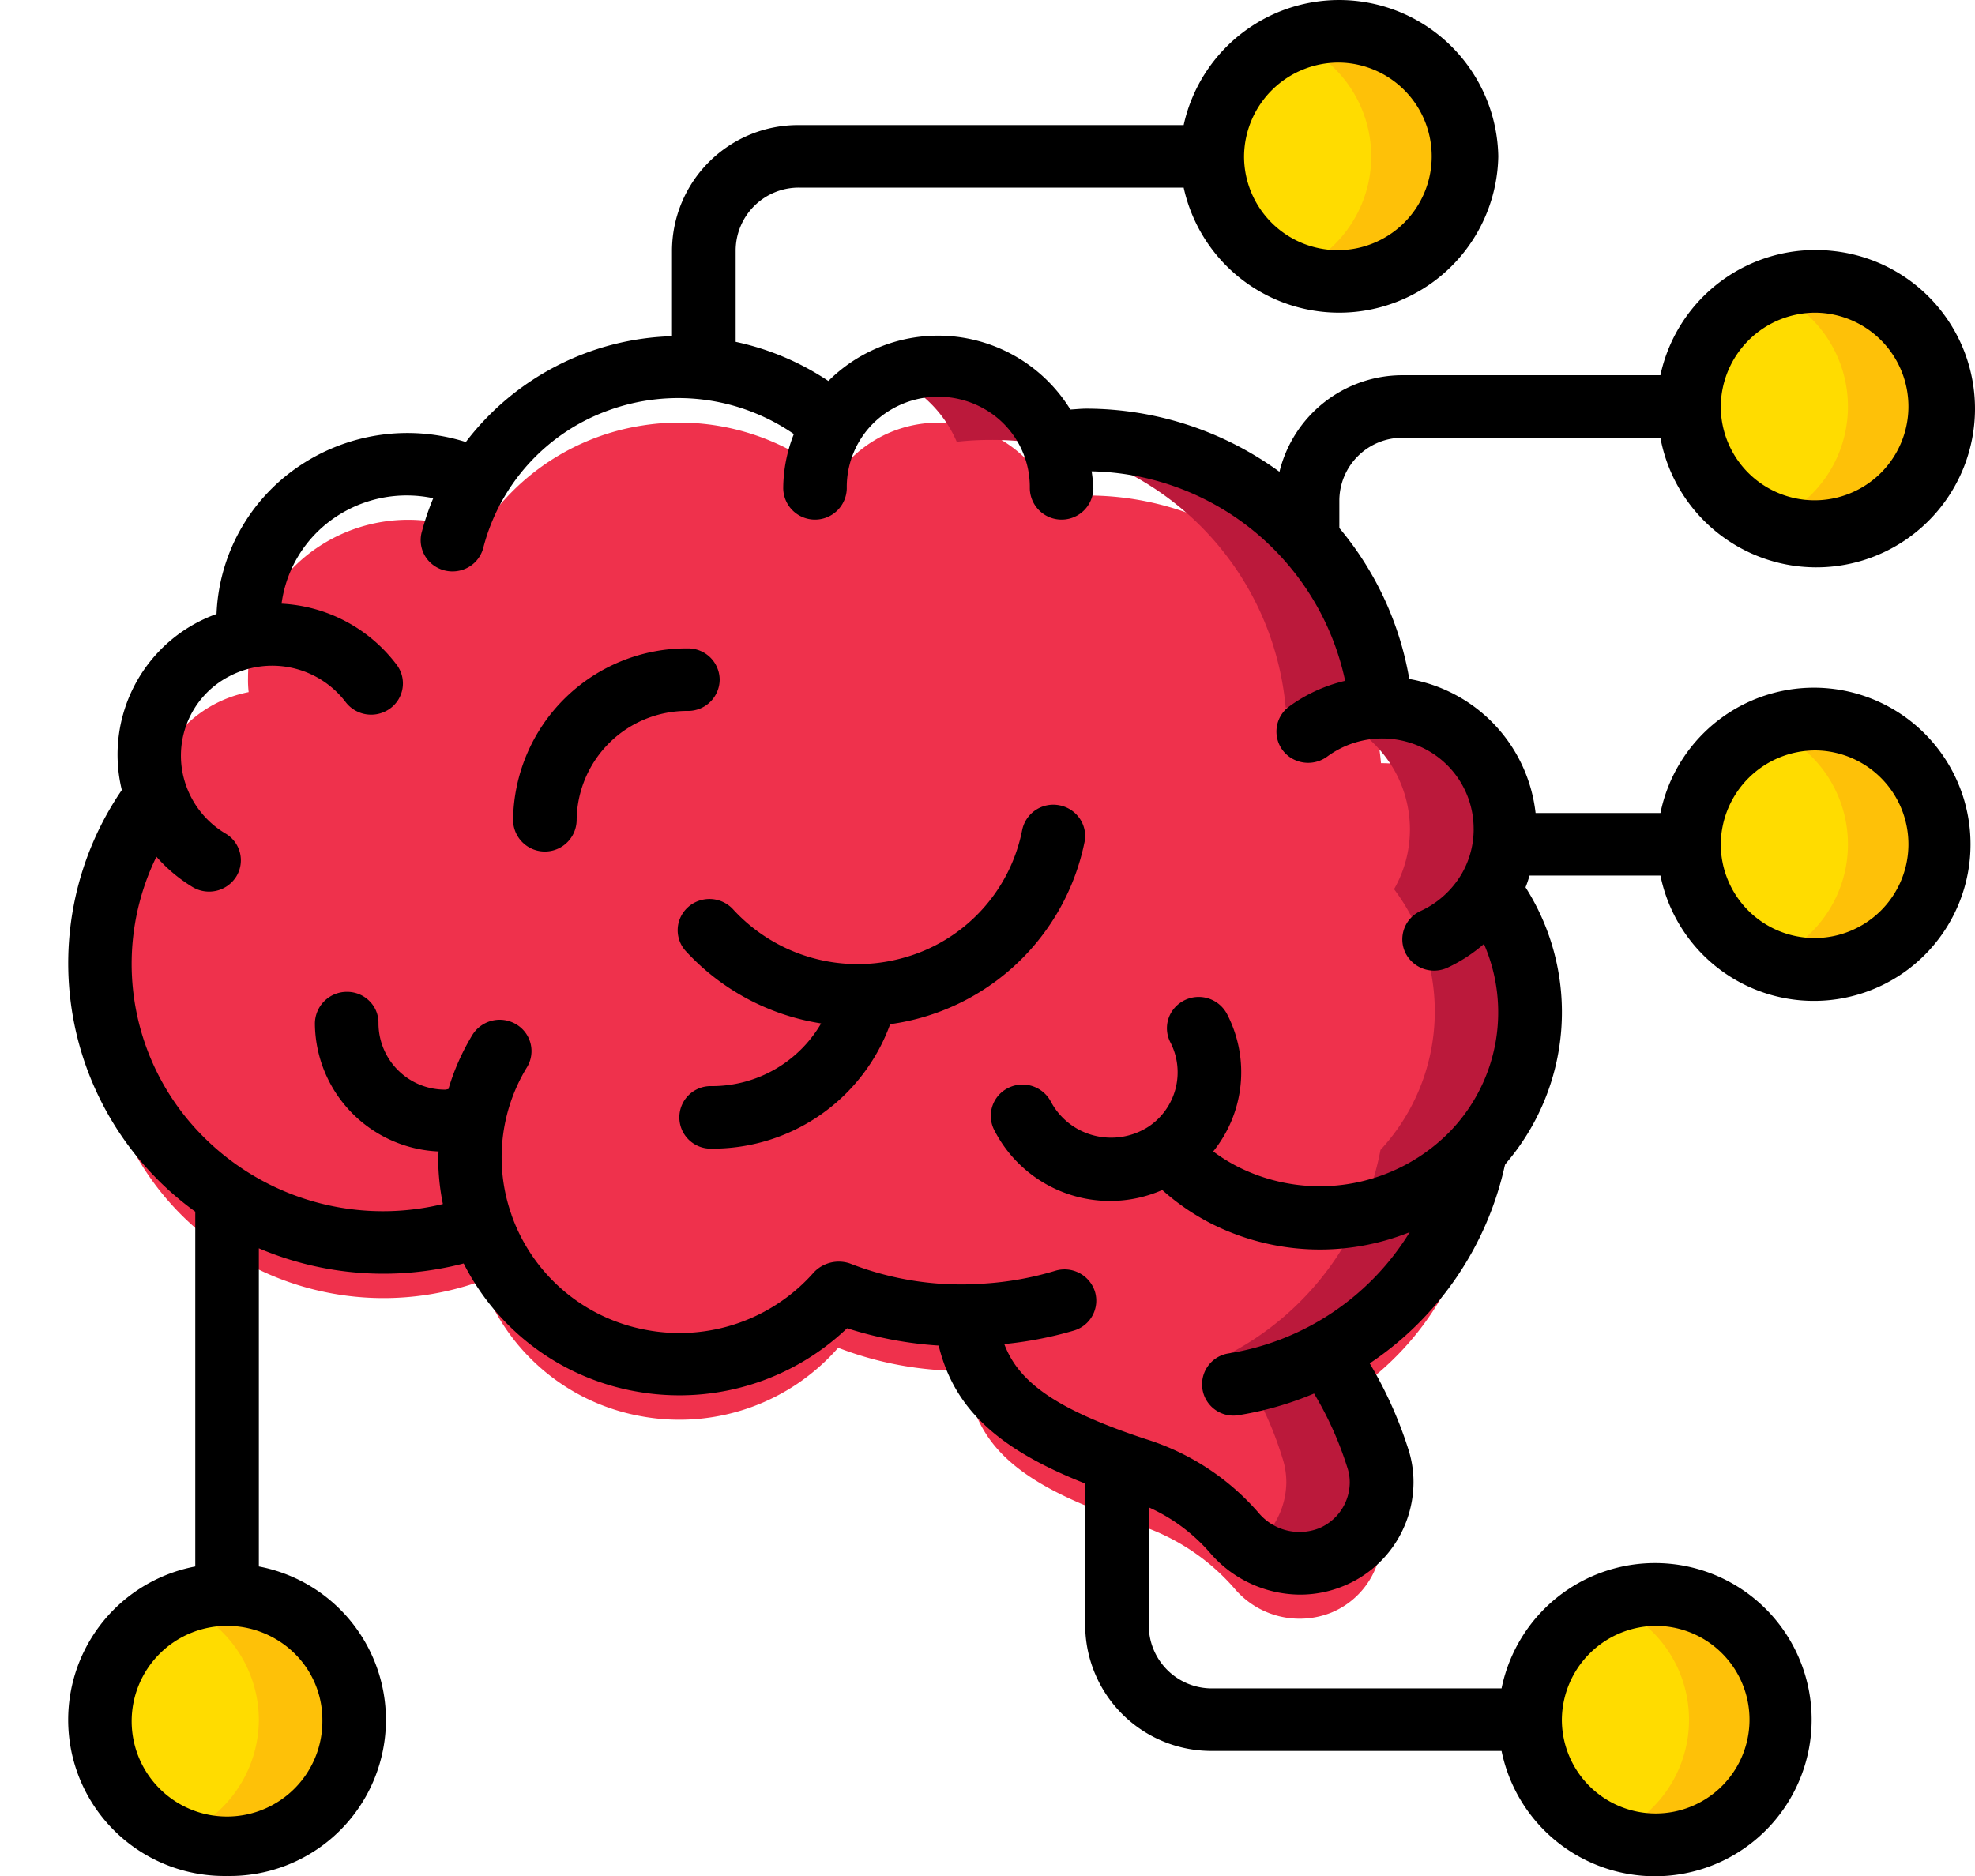 <svg xmlns="http://www.w3.org/2000/svg" xmlns:xlink="http://www.w3.org/1999/xlink" width="177.892" height="168.998" viewBox="0 0 177.892 168.998"><defs><style>.a{fill:#ef314c;}.b{fill:#bb193b;}.c{fill:#ffdc00;}.d{fill:#fec108;}.e{filter:url(#a);}</style><filter id="a" x="0" y="29.068" width="146.819" height="125.754" filterUnits="userSpaceOnUse"><feOffset dy="5" input="SourceAlpha"/><feGaussianBlur stdDeviation="3" result="b"/><feFlood flood-opacity="0.612"/><feComposite operator="in" in2="b"/><feComposite in="SourceGraphic"/></filter></defs><g transform="translate(6.137 0)"><g transform="translate(0 0)"><g class="e" transform="matrix(1, 0, 0, 1, -6.14, 0)"><path class="a" d="M129.818,69.79a18.261,18.261,0,0,1-4.9,12.478V82.3A26.291,26.291,0,0,1,111.355,100.6a31.068,31.068,0,0,1,4.723,9.351,7.008,7.008,0,0,1,.372,2.253,7.322,7.322,0,0,1-4.523,6.732,7.684,7.684,0,0,1-8.76-2.2,19.4,19.4,0,0,0-8.874-5.774c-11.279-3.718-14.6-7.436-15.344-13.8h-.2A31.034,31.034,0,0,1,67.5,95.083a19.011,19.011,0,0,1-17.836,6.15A18.746,18.746,0,0,1,35.38,89.056a25.9,25.9,0,0,1-23.475-2.989A25.02,25.02,0,0,1,1,65.4,24.7,24.7,0,0,1,6.067,50.384a10.732,10.732,0,0,1-.63-3.605A11.068,11.068,0,0,1,14.4,36.019a9.6,9.6,0,0,1-.057-1.3,14.146,14.146,0,0,1,6.744-12.043,14.635,14.635,0,0,1,13.952-.773A21.11,21.11,0,0,1,49.872,12a21.339,21.339,0,0,1,17.227,4.9,11.174,11.174,0,0,1,19.666,1.577,27.521,27.521,0,0,1,3.063-.169,26.522,26.522,0,0,1,26.565,24.11h.086a11.2,11.2,0,0,1,9.592,5.461,10.832,10.832,0,0,1,.084,10.9,18.224,18.224,0,0,1,3.664,11.013Z" transform="translate(8 21.33)"/></g><path class="b" d="M79.829,58.778a10.832,10.832,0,0,0-.084-10.9,11.2,11.2,0,0,0-9.592-5.461h-.086A26.522,26.522,0,0,0,43.5,18.3a27.52,27.52,0,0,0-3.063.169,10.992,10.992,0,0,0-6.041-5.92,11.246,11.246,0,0,0-8.526.056,11.049,11.049,0,0,1,5.98,5.864,27.521,27.521,0,0,1,3.063-.169,26.522,26.522,0,0,1,26.565,24.11h.086a11.2,11.2,0,0,1,9.592,5.461,10.832,10.832,0,0,1,.084,10.9A18.361,18.361,0,0,1,70.01,82.268V82.3A26.291,26.291,0,0,1,56.441,100.6a31.068,31.068,0,0,1,4.723,9.351,7.008,7.008,0,0,1,.372,2.253,7.237,7.237,0,0,1-3.149,5.9,7.478,7.478,0,0,0,7.714.61,7.245,7.245,0,0,0,4.023-6.5,7.008,7.008,0,0,0-.372-2.253,31.067,31.067,0,0,0-4.723-9.351A26.291,26.291,0,0,0,78.6,82.3v-.028a18.361,18.361,0,0,0,1.231-23.491Z" transform="translate(48.189 21.328)"/><ellipse class="c" cx="11.5" cy="11" rx="11.5" ry="11" transform="translate(2.757 144)"/><path class="d" d="M7.794,51a11.567,11.567,0,0,0-4.294.845,11.246,11.246,0,0,1,7.159,10.43A11.246,11.246,0,0,1,3.5,72.7a11.586,11.586,0,0,0,12.446-2.512,11.134,11.134,0,0,0,2.428-12.271A11.455,11.455,0,0,0,7.794,51Z" transform="translate(6.52 92.648)"/><ellipse class="c" cx="11.5" cy="11" rx="11.5" ry="11" transform="translate(131.757 144)"/><path class="d" d="M52.794,51a11.567,11.567,0,0,0-4.294.845,11.177,11.177,0,0,1,0,20.86,11.586,11.586,0,0,0,12.446-2.512,11.134,11.134,0,0,0,2.428-12.271A11.455,11.455,0,0,0,52.794,51Z" transform="translate(90.338 92.648)"/><ellipse class="c" cx="11.5" cy="11" rx="11.5" ry="11" transform="translate(102.756 3)"/><path class="d" d="M42.794,1a11.567,11.567,0,0,0-4.294.845,11.177,11.177,0,0,1,0,20.86,11.586,11.586,0,0,0,12.446-2.512A11.134,11.134,0,0,0,53.374,7.922,11.455,11.455,0,0,0,42.794,1Z" transform="translate(71.712 1.817)"/><circle class="c" cx="11.5" cy="11.5" r="11.5" transform="translate(145.757 25)"/><path class="d" d="M57.794,9a11.567,11.567,0,0,0-4.294.845,11.177,11.177,0,0,1,0,20.86,11.586,11.586,0,0,0,12.446-2.512,11.134,11.134,0,0,0,2.428-12.271A11.455,11.455,0,0,0,57.794,9Z" transform="translate(99.652 16.35)"/><ellipse class="c" cx="11.5" cy="11" rx="11.5" ry="11" transform="translate(145.757 65)"/><path class="d" d="M57.794,23a11.567,11.567,0,0,0-4.294.845,11.177,11.177,0,0,1,0,20.86,11.586,11.586,0,0,0,12.446-2.512,11.134,11.134,0,0,0,2.428-12.271A11.455,11.455,0,0,0,57.794,23Z" transform="translate(99.652 41.783)"/><path d="M53.554,25.787a2.86,2.86,0,0,0-3.346,2.236A14.93,14.93,0,0,1,39.472,39.54a15.236,15.236,0,0,1-15.26-4.331,2.89,2.89,0,0,0-2.748-.922A2.846,2.846,0,0,0,19.31,36.2a2.784,2.784,0,0,0,.656,2.783A20.918,20.918,0,0,0,32.1,45.439a11.382,11.382,0,0,1-9.9,5.647,2.817,2.817,0,1,0,0,5.633A17.01,17.01,0,0,0,38.319,45.506,20.739,20.739,0,0,0,55.829,29.083a2.78,2.78,0,0,0-.444-2.112,2.866,2.866,0,0,0-1.832-1.184Z" transform="translate(35.724 46.755)"/><path d="M32.607,23.554a2.84,2.84,0,0,0-2.863-2.817A15.639,15.639,0,0,0,14,36.228a2.863,2.863,0,0,0,5.725,0A9.94,9.94,0,0,1,29.744,26.37,2.84,2.84,0,0,0,32.607,23.554Z" transform="translate(26.078 37.672)"/><path d="M120.231,39.433h23.187A14.289,14.289,0,1,0,158.881,22.6a14.285,14.285,0,0,0-15.463,11.2H120.231a11.413,11.413,0,0,0-11.124,8.7,29.608,29.608,0,0,0-17.4-5.687c-.484,0-.95.056-1.431.079a14,14,0,0,0-21.8-2.572,24.036,24.036,0,0,0-8.35-3.526V22.533A5.68,5.68,0,0,1,65.841,16.9h34.638a14.336,14.336,0,0,0,28.337-2.817,14.336,14.336,0,0,0-28.337-2.817H65.841A11.36,11.36,0,0,0,54.391,22.533v7.754a24.219,24.219,0,0,0-18.57,9.531,17.439,17.439,0,0,0-15.139,2.257A16.859,16.859,0,0,0,13.366,55.31,13.458,13.458,0,0,0,4.836,71.168a27.618,27.618,0,0,0,6.616,37.985v31.96a14.065,14.065,0,0,0,2.863,27.882,14.065,14.065,0,0,0,2.863-27.882V112.451a28.666,28.666,0,0,0,18.447,1.366,21.634,21.634,0,0,0,15.759,11.569,21.9,21.9,0,0,0,18.779-5.733,34.036,34.036,0,0,0,8.247,1.56c1.377,5.633,5.264,9.295,13.2,12.43v12.821a11.36,11.36,0,0,0,11.451,11.266h26.05a14.107,14.107,0,1,0,0-5.633h-26.05a5.68,5.68,0,0,1-5.725-5.633V135.787a15.946,15.946,0,0,1,5.525,4.107,10.751,10.751,0,0,0,8.1,3.755,10.265,10.265,0,0,0,3.962-.794,10.137,10.137,0,0,0,6.258-9.323,9.675,9.675,0,0,0-.51-3.115,36.882,36.882,0,0,0-3.435-7.6,28.944,28.944,0,0,0,12.189-17.919,20.934,20.934,0,0,0,1.846-24.966c.146-.346.252-.7.366-1.059h11.785a14.107,14.107,0,1,0,0-5.633H132.177A13.817,13.817,0,0,0,120.8,61.166a28.694,28.694,0,0,0-6.3-13.6v-2.5a5.68,5.68,0,0,1,5.725-5.633Zm37.214-11.266a8.451,8.451,0,1,1-8.588,8.45A8.52,8.52,0,0,1,157.445,28.167ZM114.506,5.634a8.451,8.451,0,1,1-8.588,8.45A8.52,8.52,0,0,1,114.506,5.634ZM22.9,154.914a8.589,8.589,0,1,1-8.588-8.45,8.66,8.66,0,0,1,6.073,2.475A8.382,8.382,0,0,1,22.9,154.914Zm120.231-8.45a8.451,8.451,0,1,1-8.588,8.45A8.52,8.52,0,0,1,143.132,146.464ZM157.445,67.6a8.451,8.451,0,1,1-8.588,8.45A8.52,8.52,0,0,1,157.445,67.6ZM126.6,74.683a8.038,8.038,0,0,1-1.062,4.005,8.32,8.32,0,0,1-3.721,3.38,2.8,2.8,0,0,0-1.377,3.746,2.883,2.883,0,0,0,3.807,1.355,13.985,13.985,0,0,0,3.278-2.135,15.428,15.428,0,0,1-2.823,16.643l-.054.062a16.4,16.4,0,0,1-19.122,3.45,15.213,15.213,0,0,1-2.385-1.465,11.366,11.366,0,0,0,1.282-12.3,2.885,2.885,0,0,0-4.989-.335,2.778,2.778,0,0,0-.132,2.85,5.886,5.886,0,0,1-1.955,7.532,6.2,6.2,0,0,1-4.911.828,6.1,6.1,0,0,1-3.909-3.039A2.885,2.885,0,0,0,84.686,98a2.8,2.8,0,0,0-1.28,3.78A11.709,11.709,0,0,0,98.552,107.2a20.808,20.808,0,0,0,4.374,3.008,21.7,21.7,0,0,0,17.914.789A23.533,23.533,0,0,1,104.5,121.923a2.818,2.818,0,0,0,.91,5.563,29.371,29.371,0,0,0,6.813-1.952,31.122,31.122,0,0,1,2.989,6.642,4.191,4.191,0,0,1,.226,1.363,4.506,4.506,0,0,1-2.782,4.14,4.807,4.807,0,0,1-5.439-1.408,22.176,22.176,0,0,0-10.157-6.633c-8.339-2.749-11.491-5.259-12.739-8.56a34.126,34.126,0,0,0,6.263-1.214,2.809,2.809,0,0,0,1.9-3.521,2.872,2.872,0,0,0-3.578-1.865,28.363,28.363,0,0,1-6.324,1.146A27.523,27.523,0,0,1,70.4,113.811a3.1,3.1,0,0,0-3.212.786,16.134,16.134,0,0,1-15.149,5.2,15.907,15.907,0,0,1-12.106-10.36v-.031l-.014-.023a15.537,15.537,0,0,1,1.408-13.238,2.8,2.8,0,0,0-.976-3.876,2.9,2.9,0,0,0-3.939.96,21.012,21.012,0,0,0-2.161,4.884c-.1,0-.2.045-.286.045a5.992,5.992,0,0,1-6.012-5.949v-.087a2.755,2.755,0,0,0-.843-1.974,2.847,2.847,0,0,0-2.02-.8,2.876,2.876,0,0,0-2.863,2.859,11.632,11.632,0,0,0,11.138,11.52c0,.177-.034.352-.034.53a21.243,21.243,0,0,0,.424,4.208,22.862,22.862,0,0,1-22.975-7.6A22,22,0,0,1,7.953,77.176a13.916,13.916,0,0,0,3.266,2.738,2.89,2.89,0,0,0,3.93-.958,2.792,2.792,0,0,0-.973-3.867,8.2,8.2,0,0,1-3.55-4.321,8.043,8.043,0,0,1,3.892-9.847,8.316,8.316,0,0,1,10.476,2.321A2.894,2.894,0,0,0,29,63.824a2.788,2.788,0,0,0,.591-3.942,13.858,13.858,0,0,0-10.368-5.5,11.152,11.152,0,0,1,4.714-7.7,11.511,11.511,0,0,1,8.95-1.8,23,23,0,0,0-1.013,2.969,2.785,2.785,0,0,0,.711,2.792,2.9,2.9,0,0,0,2.832.72,2.836,2.836,0,0,0,2-2.1,17.921,17.921,0,0,1,11.266-12.3A18.355,18.355,0,0,1,65.366,39.1,13.435,13.435,0,0,0,64.41,44a2.863,2.863,0,0,0,5.725,0,8.085,8.085,0,0,1,4.076-7.151,8.361,8.361,0,0,1,8.333,0A8.085,8.085,0,0,1,86.621,44a2.863,2.863,0,0,0,5.725,0,13.7,13.7,0,0,0-.157-1.541,23.841,23.841,0,0,1,22.835,18.871,13.924,13.924,0,0,0-5.05,2.318,2.8,2.8,0,0,0,.593,4.843,2.9,2.9,0,0,0,2.842-.337,8.347,8.347,0,0,1,8.645-.769,8.09,8.09,0,0,1,4.543,7.278Z" transform="translate(0 0)"/></g></g></svg>